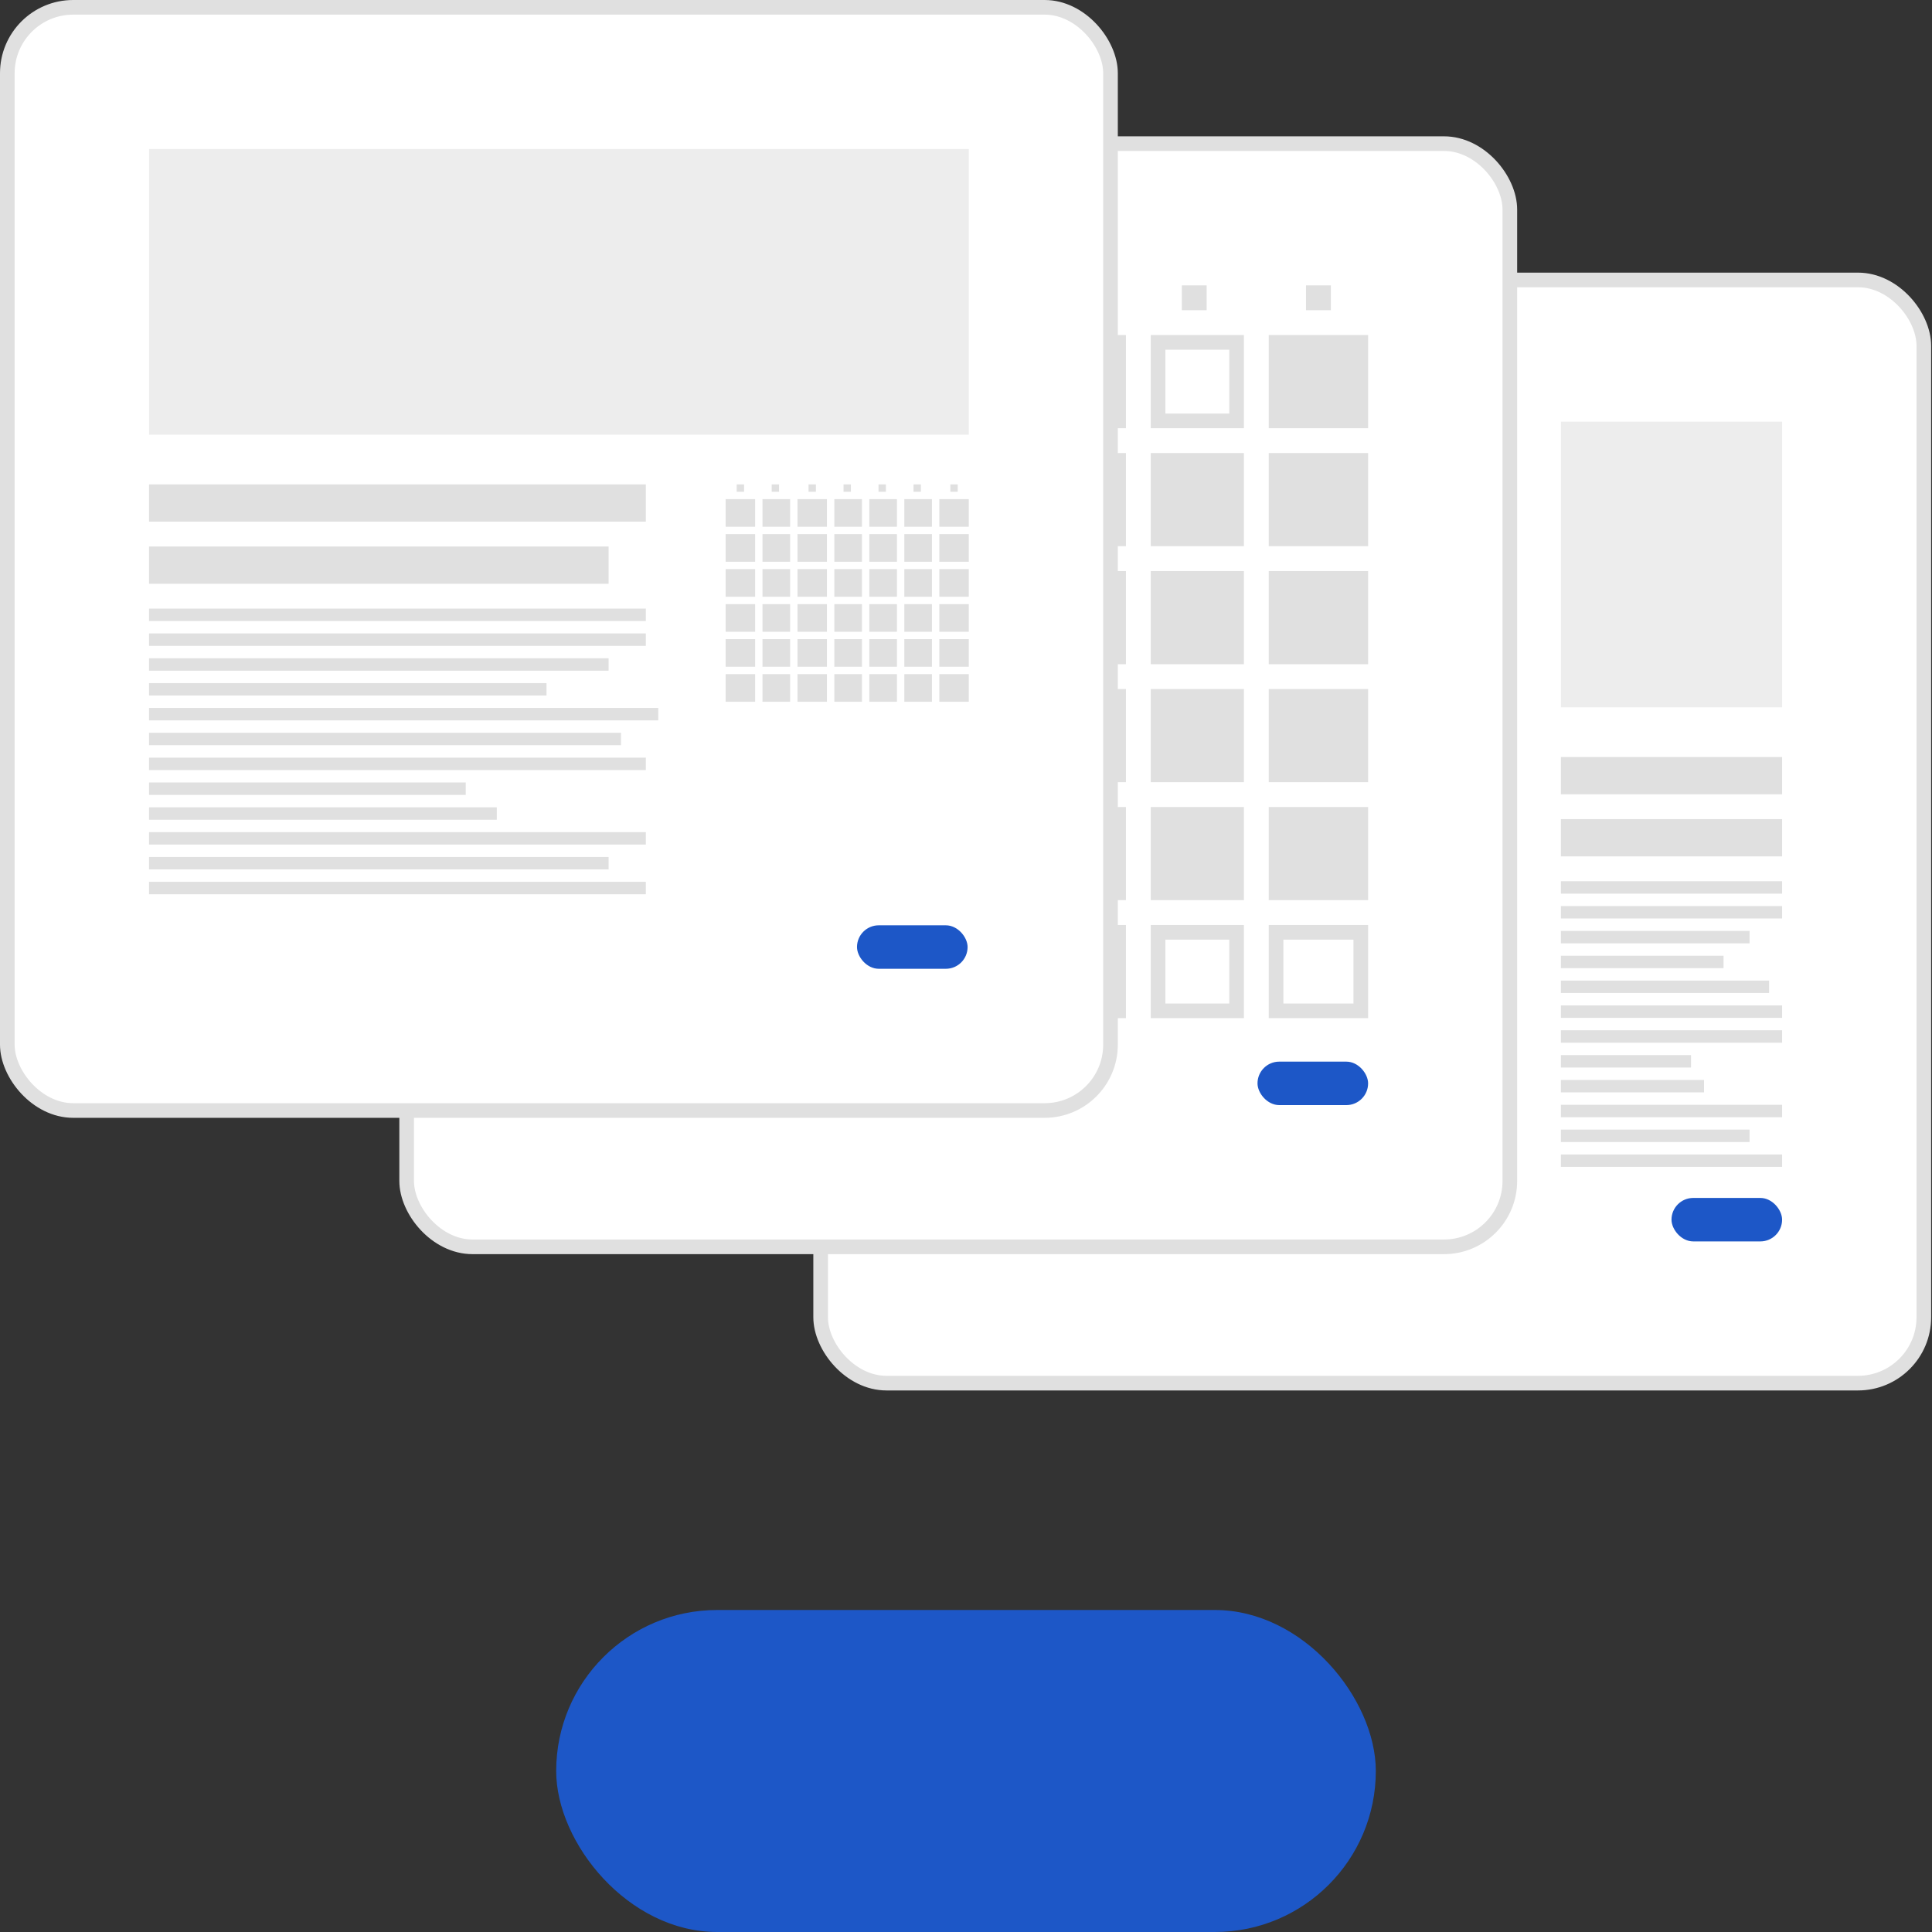 <svg width="132" height="132" viewBox="0 0 132 132" fill="none" xmlns="http://www.w3.org/2000/svg"><rect x="0" y="0" width="132" height="132" fill="#333333" stroke="none"/><rect x="56.069" y="19.127" width="75.373" height="75.373" rx="4.5" fill="white" stroke="#E0E0E0"></rect><rect x="65.752" y="28.81" width="15.113" height="19.517" fill="#E0E0E0"></rect><rect x="73.308" y="81.847" width="7.556" height="2.97" rx="1.485" fill="#1D57C7"></rect><rect x="65.752" y="51.722" width="15.113" height="2.546" fill="#E0E0E0"></rect><rect x="65.752" y="55.965" width="15.113" height="2.546" fill="#E0E0E0"></rect><rect x="65.752" y="60.208" width="15.113" height="0.849" fill="#E0E0E0"></rect><rect x="65.752" y="61.905" width="15.113" height="0.849" fill="#E0E0E0"></rect><rect x="65.752" y="63.602" width="12.89" height="0.849" fill="#E0E0E0"></rect><rect x="65.752" y="65.299" width="11.112" height="0.849" fill="#E0E0E0"></rect><rect x="65.752" y="66.996" width="14.224" height="0.849" fill="#E0E0E0"></rect><rect x="65.752" y="68.693" width="15.113" height="0.849" fill="#E0E0E0"></rect><rect x="65.752" y="70.391" width="15.113" height="0.849" fill="#E0E0E0"></rect><rect x="65.752" y="72.088" width="8.89" height="0.849" fill="#E0E0E0"></rect><rect x="65.752" y="73.785" width="9.779" height="0.849" fill="#E0E0E0"></rect><rect x="65.752" y="75.482" width="15.113" height="0.849" fill="#E0E0E0"></rect><rect x="65.752" y="77.179" width="12.89" height="0.849" fill="#E0E0E0"></rect><rect x="65.752" y="78.876" width="15.113" height="0.849" fill="#E0E0E0"></rect><rect x="86.199" y="28.81" width="15.113" height="19.517" fill="#E0E0E0"></rect><rect x="93.755" y="81.847" width="7.556" height="2.97" rx="1.485" fill="#1D57C7"></rect><rect x="86.198" y="51.722" width="15.113" height="2.546" fill="#E0E0E0"></rect><rect x="86.198" y="55.965" width="15.113" height="2.546" fill="#E0E0E0"></rect><rect x="86.198" y="60.208" width="15.113" height="0.849" fill="#E0E0E0"></rect><rect x="86.198" y="61.905" width="15.113" height="0.849" fill="#E0E0E0"></rect><rect x="86.198" y="63.602" width="12.89" height="0.849" fill="#E0E0E0"></rect><rect x="86.198" y="65.299" width="11.112" height="0.849" fill="#E0E0E0"></rect><rect x="86.198" y="66.996" width="14.224" height="0.849" fill="#E0E0E0"></rect><rect x="86.198" y="68.693" width="15.113" height="0.849" fill="#E0E0E0"></rect><rect x="86.198" y="70.391" width="15.113" height="0.849" fill="#E0E0E0"></rect><rect x="86.198" y="72.088" width="8.89" height="0.849" fill="#E0E0E0"></rect><rect x="86.198" y="73.785" width="9.779" height="0.849" fill="#E0E0E0"></rect><rect x="86.198" y="75.482" width="15.113" height="0.849" fill="#E0E0E0"></rect><rect x="86.198" y="77.179" width="12.89" height="0.849" fill="#E0E0E0"></rect><rect x="86.198" y="78.876" width="15.113" height="0.849" fill="#E0E0E0"></rect><rect x="106.646" y="28.81" width="15.113" height="19.517" fill="#EDEDED"></rect><rect x="114.202" y="81.847" width="7.556" height="2.97" rx="1.485" fill="#1D57C7"></rect><rect x="106.645" y="51.722" width="15.113" height="2.546" fill="#E0E0E0"></rect><rect x="106.645" y="55.965" width="15.113" height="2.546" fill="#E0E0E0"></rect><rect x="106.645" y="60.208" width="15.113" height="0.849" fill="#E0E0E0"></rect><rect x="106.645" y="61.905" width="15.113" height="0.849" fill="#E0E0E0"></rect><rect x="106.645" y="63.602" width="12.89" height="0.849" fill="#E0E0E0"></rect><rect x="106.645" y="65.299" width="11.112" height="0.849" fill="#E0E0E0"></rect><rect x="106.645" y="66.996" width="14.224" height="0.849" fill="#E0E0E0"></rect><rect x="106.645" y="68.693" width="15.113" height="0.849" fill="#E0E0E0"></rect><rect x="106.645" y="70.391" width="15.113" height="0.849" fill="#E0E0E0"></rect><rect x="106.645" y="72.088" width="8.89" height="0.849" fill="#E0E0E0"></rect><rect x="106.645" y="73.785" width="9.779" height="0.849" fill="#E0E0E0"></rect><rect x="106.645" y="75.482" width="15.113" height="0.849" fill="#E0E0E0"></rect><rect x="106.645" y="77.179" width="12.89" height="0.849" fill="#E0E0E0"></rect><rect x="106.645" y="78.876" width="15.113" height="0.849" fill="#E0E0E0"></rect><rect x="27.784" y="9.814" width="75.373" height="75.373" rx="4.5" fill="white" stroke="#E0E0E0"></rect><rect x="37.968" y="23.392" width="5.789" height="5.364" fill="white" stroke="#E0E0E0"></rect><rect x="46.454" y="23.392" width="5.364" height="5.364" fill="white" stroke="#E0E0E0"></rect><rect x="54.515" y="23.392" width="5.789" height="5.364" fill="white" stroke="#E0E0E0"></rect><rect x="63.001" y="23.392" width="5.364" height="5.364" fill="white" stroke="#E0E0E0"></rect><rect x="71.063" y="23.392" width="5.364" height="5.364" fill="white" stroke="#E0E0E0"></rect><rect x="79.124" y="23.392" width="5.364" height="5.364" fill="white" stroke="#E0E0E0"></rect><rect x="86.685" y="22.892" width="6.789" height="6.364" fill="#E0E0E0"></rect><rect x="40.013" y="19.498" width="1.697" height="1.697" fill="#E0E0E0"></rect><rect x="48.075" y="19.498" width="1.697" height="1.697" fill="#E0E0E0"></rect><rect x="56.56" y="19.498" width="1.697" height="1.697" fill="#E0E0E0"></rect><rect x="64.622" y="19.498" width="1.697" height="1.697" fill="#E0E0E0"></rect><rect x="72.684" y="19.498" width="1.697" height="1.697" fill="#E0E0E0"></rect><rect x="80.745" y="19.498" width="1.697" height="1.697" fill="#E0E0E0"></rect><rect x="89.231" y="19.498" width="1.697" height="1.697" fill="#E0E0E0"></rect><rect x="37.468" y="30.954" width="6.789" height="6.364" fill="#E0E0E0"></rect><rect x="45.954" y="30.954" width="6.364" height="6.364" fill="#E0E0E0"></rect><rect x="54.015" y="30.954" width="6.789" height="6.364" fill="#E0E0E0"></rect><rect x="62.501" y="30.954" width="6.364" height="6.364" fill="#E0E0E0"></rect><rect x="70.563" y="30.954" width="6.364" height="6.364" fill="#E0E0E0"></rect><rect x="78.624" y="30.954" width="6.364" height="6.364" fill="#E0E0E0"></rect><rect x="86.685" y="30.954" width="6.789" height="6.364" fill="#E0E0E0"></rect><rect x="37.468" y="39.016" width="6.789" height="6.364" fill="#E0E0E0"></rect><rect x="45.954" y="39.016" width="6.364" height="6.364" fill="#E0E0E0"></rect><rect x="54.015" y="39.016" width="6.789" height="6.364" fill="#E0E0E0"></rect><rect x="62.501" y="39.016" width="6.364" height="6.364" fill="#E0E0E0"></rect><rect x="70.563" y="39.016" width="6.364" height="6.364" fill="#E0E0E0"></rect><rect x="78.624" y="39.016" width="6.364" height="6.364" fill="#E0E0E0"></rect><rect x="86.685" y="39.016" width="6.789" height="6.364" fill="#E0E0E0"></rect><rect x="37.468" y="47.077" width="6.789" height="6.364" fill="#E0E0E0"></rect><rect x="45.954" y="47.077" width="6.364" height="6.364" fill="#E0E0E0"></rect><rect x="54.015" y="47.077" width="6.789" height="6.364" fill="#E0E0E0"></rect><rect x="62.501" y="47.077" width="6.364" height="6.364" fill="#E0E0E0"></rect><rect x="70.563" y="47.077" width="6.364" height="6.364" fill="#E0E0E0"></rect><rect x="78.624" y="47.077" width="6.364" height="6.364" fill="#E0E0E0"></rect><rect x="86.685" y="47.077" width="6.789" height="6.364" fill="#E0E0E0"></rect><rect x="37.468" y="55.138" width="6.789" height="6.364" fill="#E0E0E0"></rect><rect x="45.954" y="55.138" width="6.364" height="6.364" fill="#E0E0E0"></rect><rect x="54.015" y="55.138" width="6.789" height="6.364" fill="#E0E0E0"></rect><rect x="62.501" y="55.138" width="6.364" height="6.364" fill="#E0E0E0"></rect><rect x="70.563" y="55.138" width="6.364" height="6.364" fill="#E0E0E0"></rect><rect x="78.624" y="55.138" width="6.364" height="6.364" fill="#E0E0E0"></rect><rect x="86.685" y="55.138" width="6.789" height="6.364" fill="#E0E0E0"></rect><rect x="37.468" y="63.2" width="6.789" height="6.364" fill="#E0E0E0"></rect><rect x="45.954" y="63.2" width="6.364" height="6.364" fill="#E0E0E0"></rect><rect x="54.515" y="63.7" width="5.789" height="5.364" fill="white" stroke="#E0E0E0"></rect><rect x="63.001" y="63.7" width="5.364" height="5.364" fill="white" stroke="#E0E0E0"></rect><rect x="71.063" y="63.7" width="5.364" height="5.364" fill="white" stroke="#E0E0E0"></rect><rect x="79.124" y="63.7" width="5.364" height="5.364" fill="white" stroke="#E0E0E0"></rect><rect x="87.185" y="63.7" width="5.789" height="5.364" fill="white" stroke="#E0E0E0"></rect><rect x="85.917" y="72.534" width="7.556" height="2.97" rx="1.485" fill="#1D57C7"></rect><rect x="38" y="110" width="56" height="22" rx="11" fill="#1D57C7"></rect><rect x="0.5" y="0.5" width="75.373" height="75.373" rx="4.5" fill="white" stroke="#E0E0E0"></rect><rect x="50.05" y="34.574" width="1.07" height="0.944" fill="white" stroke="#E0E0E0" stroke-width="0.944"></rect><rect x="52.567" y="34.574" width="0.944" height="0.944" fill="white" stroke="#E0E0E0" stroke-width="0.944"></rect><rect x="54.958" y="34.574" width="1.07" height="0.944" fill="white" stroke="#E0E0E0" stroke-width="0.944"></rect><rect x="57.475" y="34.574" width="0.944" height="0.944" fill="white" stroke="#E0E0E0" stroke-width="0.944"></rect><rect x="59.866" y="34.574" width="0.944" height="0.944" fill="white" stroke="#E0E0E0" stroke-width="0.944"></rect><rect x="62.258" y="34.574" width="0.944" height="0.944" fill="white" stroke="#E0E0E0" stroke-width="0.944"></rect><rect x="64.177" y="34.102" width="2.014" height="1.888" fill="#E0E0E0"></rect><rect x="50.334" y="33.095" width="0.503" height="0.503" fill="#E0E0E0"></rect><rect x="52.725" y="33.095" width="0.503" height="0.503" fill="#E0E0E0"></rect><rect x="55.242" y="33.095" width="0.503" height="0.503" fill="#E0E0E0"></rect><rect x="57.633" y="33.095" width="0.503" height="0.503" fill="#E0E0E0"></rect><rect x="60.024" y="33.095" width="0.503" height="0.503" fill="#E0E0E0"></rect><rect x="62.415" y="33.095" width="0.503" height="0.503" fill="#E0E0E0"></rect><rect x="64.932" y="33.095" width="0.503" height="0.503" fill="#E0E0E0"></rect><rect x="49.578" y="36.493" width="2.014" height="1.888" fill="#E0E0E0"></rect><rect x="52.095" y="36.493" width="1.888" height="1.888" fill="#E0E0E0"></rect><rect x="54.486" y="36.493" width="2.014" height="1.888" fill="#E0E0E0"></rect><rect x="57.003" y="36.493" width="1.888" height="1.888" fill="#E0E0E0"></rect><rect x="59.394" y="36.493" width="1.888" height="1.888" fill="#E0E0E0"></rect><rect x="61.786" y="36.493" width="1.888" height="1.888" fill="#E0E0E0"></rect><rect x="64.177" y="36.493" width="2.014" height="1.888" fill="#E0E0E0"></rect><rect x="49.578" y="38.884" width="2.014" height="1.888" fill="#E0E0E0"></rect><rect x="52.095" y="38.884" width="1.888" height="1.888" fill="#E0E0E0"></rect><rect x="54.486" y="38.884" width="2.014" height="1.888" fill="#E0E0E0"></rect><rect x="57.003" y="38.884" width="1.888" height="1.888" fill="#E0E0E0"></rect><rect x="59.394" y="38.884" width="1.888" height="1.888" fill="#E0E0E0"></rect><rect x="61.786" y="38.884" width="1.888" height="1.888" fill="#E0E0E0"></rect><rect x="64.177" y="38.884" width="2.014" height="1.888" fill="#E0E0E0"></rect><rect x="49.578" y="41.276" width="2.014" height="1.888" fill="#E0E0E0"></rect><rect x="52.095" y="41.276" width="1.888" height="1.888" fill="#E0E0E0"></rect><rect x="54.486" y="41.276" width="2.014" height="1.888" fill="#E0E0E0"></rect><rect x="57.003" y="41.276" width="1.888" height="1.888" fill="#E0E0E0"></rect><rect x="59.394" y="41.276" width="1.888" height="1.888" fill="#E0E0E0"></rect><rect x="61.786" y="41.276" width="1.888" height="1.888" fill="#E0E0E0"></rect><rect x="64.177" y="41.276" width="2.014" height="1.888" fill="#E0E0E0"></rect><rect x="49.578" y="43.667" width="2.014" height="1.888" fill="#E0E0E0"></rect><rect x="52.095" y="43.667" width="1.888" height="1.888" fill="#E0E0E0"></rect><rect x="54.486" y="43.667" width="2.014" height="1.888" fill="#E0E0E0"></rect><rect x="57.003" y="43.667" width="1.888" height="1.888" fill="#E0E0E0"></rect><rect x="59.394" y="43.667" width="1.888" height="1.888" fill="#E0E0E0"></rect><rect x="61.786" y="43.667" width="1.888" height="1.888" fill="#E0E0E0"></rect><rect x="64.177" y="43.667" width="2.014" height="1.888" fill="#E0E0E0"></rect><rect x="49.578" y="46.058" width="2.014" height="1.888" fill="#E0E0E0"></rect><rect x="52.095" y="46.058" width="1.888" height="1.888" fill="#E0E0E0"></rect><rect x="54.958" y="46.53" width="1.07" height="0.944" fill="white" stroke="#E0E0E0" stroke-width="0.944"></rect><rect x="57.475" y="46.53" width="0.944" height="0.944" fill="white" stroke="#E0E0E0" stroke-width="0.944"></rect><rect x="59.866" y="46.53" width="0.944" height="0.944" fill="white" stroke="#E0E0E0" stroke-width="0.944"></rect><rect x="62.258" y="46.53" width="0.944" height="0.944" fill="white" stroke="#E0E0E0" stroke-width="0.944"></rect><rect x="64.649" y="46.53" width="1.07" height="0.944" fill="white" stroke="#E0E0E0" stroke-width="0.944"></rect><rect x="10.184" y="10.183" width="56.007" height="19.517" fill="#EDEDED"></rect><rect x="58.553" y="63.22" width="7.556" height="2.97" rx="1.485" fill="#1D57C7"></rect><rect x="10.183" y="33.095" width="33.943" height="2.546" fill="#E0E0E0"></rect><rect x="10.183" y="37.338" width="31.398" height="2.546" fill="#E0E0E0"></rect><rect x="10.183" y="41.581" width="33.943" height="0.849" fill="#E0E0E0"></rect><rect x="10.183" y="43.278" width="33.943" height="0.849" fill="#E0E0E0"></rect><rect x="10.183" y="44.975" width="31.398" height="0.849" fill="#E0E0E0"></rect><rect x="10.183" y="46.672" width="27.155" height="0.849" fill="#E0E0E0"></rect><rect x="10.183" y="48.369" width="34.792" height="0.849" fill="#E0E0E0"></rect><rect x="10.183" y="50.066" width="32.246" height="0.849" fill="#E0E0E0"></rect><rect x="10.183" y="51.764" width="33.943" height="0.849" fill="#E0E0E0"></rect><rect x="10.183" y="53.461" width="21.639" height="0.849" fill="#E0E0E0"></rect><rect x="10.183" y="55.158" width="23.76" height="0.849" fill="#E0E0E0"></rect><rect x="10.183" y="56.855" width="33.943" height="0.849" fill="#E0E0E0"></rect><rect x="10.183" y="58.552" width="31.398" height="0.849" fill="#E0E0E0"></rect><rect x="10.183" y="60.249" width="33.943" height="0.849" fill="#E0E0E0"></rect></svg>